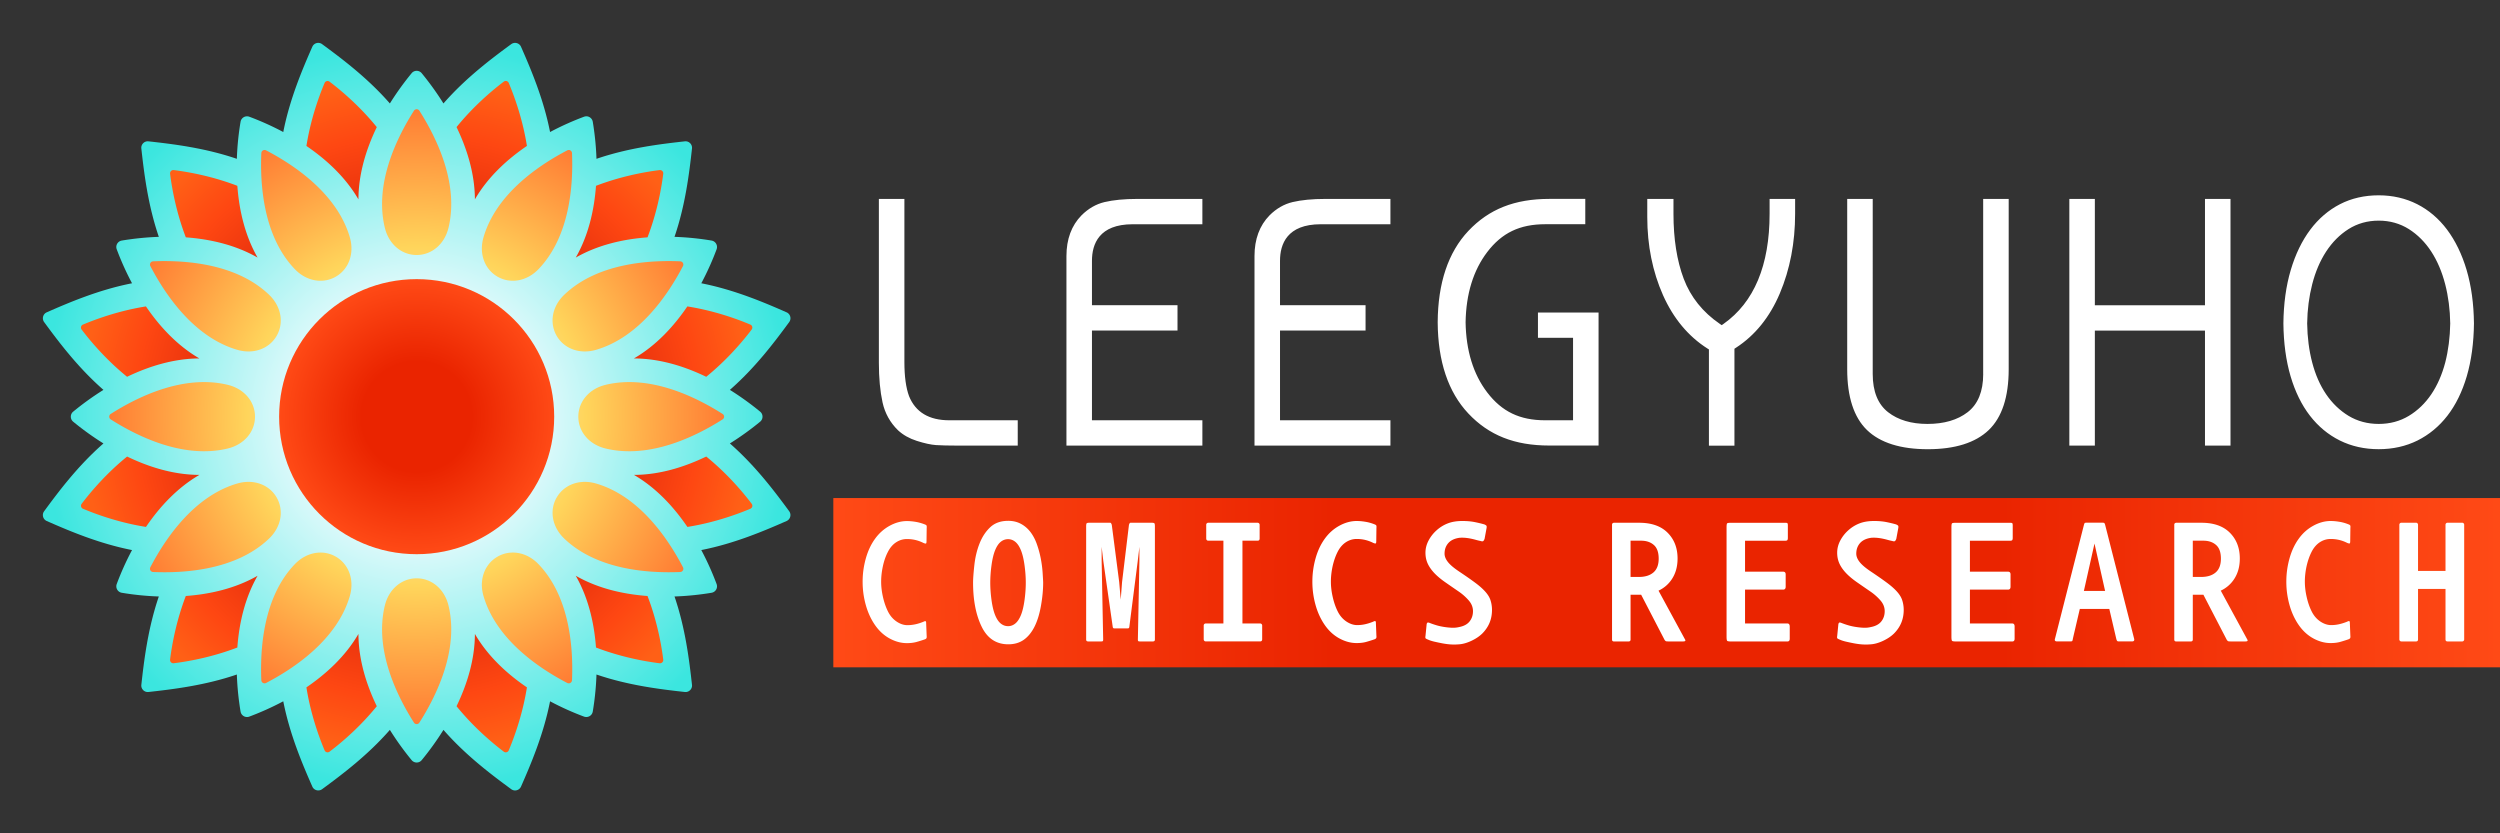<svg id="BI-logo_L" xmlns="http://www.w3.org/2000/svg" viewBox="0 0 768 256">
  <rect x="0" y="0" width="768" height="256" fill="#333333" stroke="none"/>
  <defs>
    <style>
      #BG{fill:url(#G_BG)}#comicsresearch,#leegyuho{fill:#fff}#base{fill:url(#G_base)}#flare{fill:url(#G_flare)}#leaf{fill:url(#G_leaf)}#center{fill:url(#G_center)}
    </style>
    <linearGradient id="G_BG" x1="256" y1="179" x2="768" y2="179" gradientUnits="userSpaceOnUse"><stop offset="0" stop-color="#ff4a16"/><stop offset=".3" stop-color="#ea2400"/><stop offset=".7" stop-color="#ea2400"/> <stop offset="1" stop-color="#ff4a16"/></linearGradient>
    <radialGradient id="G_base" cx="128" cy="128" r="114.83" gradientUnits="userSpaceOnUse"><stop offset="0" stop-color="#fff"/><stop offset=".36" stop-color="#daf9fa"/><stop offset="1" stop-color="#3be6df"/></radialGradient>
    <radialGradient id="G_flare" cx="128" cy="128" r="103.12" gradientUnits="userSpaceOnUse"><stop offset=".5" stop-color="#d72109"/><stop offset=".84" stop-color="#fe4712"/><stop offset="1" stop-color="#ff6016"/></radialGradient>
    <radialGradient id="G_leaf" cx="128" cy="128" r="94.44" gradientUnits="userSpaceOnUse"><stop offset=".2" stop-color="#ffeeb9"/><stop offset=".55" stop-color="#ffd55b"/><stop offset="1" stop-color="#ff7c33"/></radialGradient>
    <radialGradient id="G_center" cx="128" cy="128" r="42.25" gradientUnits="userSpaceOnUse"><stop offset=".4" stop-color="#ea2400"/><stop offset="1" stop-color="#ff4a16"/></radialGradient>
  </defs>
  <path id="BG" d="M256 153h512v52H256z"/>
  <path id="comicsresearch" d="M271.21 174c-.35 1.63-.52 3.2-.52 4.7 0 1.51.19 3.09.57 4.76.38 1.66.9 3.14 1.55 4.44.66 1.3 1.54 2.31 2.64 3.05 1.1.74 2.21 1.1 3.31 1.1.79 0 1.6-.09 2.41-.26s1.65-.44 2.51-.79c.34-.17.57-.23.67-.16.1.07.16.21.16.42l.16 4.05c.03.32.02.55-.05.71-.07.16-.24.29-.52.39-.79.28-1.63.54-2.51.79-.88.24-1.87.37-2.98.37-1.79 0-3.57-.48-5.33-1.44-1.76-.96-3.26-2.35-4.5-4.15-1.24-1.8-2.18-3.86-2.82-6.17-.64-2.31-.96-4.68-.96-7.09 0-2.42.32-4.78.96-7.09.64-2.31 1.57-4.33 2.8-6.04 1.22-1.72 2.73-3.07 4.5-4.05 1.78-.98 3.56-1.47 5.36-1.47.83 0 1.72.08 2.67.24.95.16 1.91.43 2.87.81.28.11.44.23.49.37.05.14.06.39.03.74l-.05 3.99c0 .49-.07.74-.21.76-.14.02-.38-.04-.72-.18-1.59-.81-3.28-1.21-5.07-1.21-1.21 0-2.33.34-3.36 1.02-1.04.68-1.88 1.68-2.54 3-.67 1.29-1.17 2.77-1.52 4.39zm49.09 2.03c.1 1.58.16 2.56.16 2.94 0 2.17-.22 4.54-.67 7.09-.45 2.56-1.11 4.71-1.99 6.46-.88 1.75-1.98 3.09-3.29 4.02-1.31.93-2.9 1.39-4.76 1.39-3.69 0-6.42-1.8-8.18-5.41-1.76-3.61-2.64-8.13-2.64-13.56 0-1.16.13-2.93.39-5.33s.79-4.62 1.6-6.67 1.92-3.72 3.31-5.02c1.4-1.3 3.23-1.94 5.51-1.94 1.45 0 2.74.31 3.88.92 1.14.61 2.1 1.44 2.9 2.47.79 1.03 1.44 2.23 1.94 3.6s.91 2.82 1.22 4.36c.31 1.54.52 3.1.62 4.68zm-5.18 2.94c0-1.68-.13-3.47-.39-5.36-.26-1.89-.63-3.42-1.11-4.6-.48-1.17-1.06-2.03-1.73-2.57-.67-.54-1.41-.81-2.2-.81-.83 0-1.58.27-2.25.81-.67.54-1.25 1.4-1.73 2.57s-.85 2.71-1.11 4.6a39.45 39.45 0 0 0-.39 5.36c0 1.72.13 3.52.39 5.41.26 1.89.63 3.42 1.11 4.6.48 1.17 1.06 2.03 1.73 2.57.67.54 1.42.81 2.25.81.79 0 1.53-.27 2.2-.81.67-.54 1.25-1.4 1.73-2.57s.85-2.71 1.11-4.6c.26-1.89.39-3.69.39-5.41zm38.53-18.39h-6.16c-.24 0-.39.04-.44.13-.05.09-.13.25-.23.5l-2.12 17.6-.41 5.41-.47-5.41-2.28-17.6c-.1-.24-.18-.41-.23-.5-.05-.09-.2-.13-.44-.13h-6.06c-.55 0-.88.06-.98.18-.1.12-.16.43-.16.92v34.79c0 .39.21.58.62.58h3.99c.28 0 .45-.04.52-.13s.1-.24.1-.45l-.47-24.07v-4.41l.52 4.41 2.9 20.28c.07.18.15.28.23.32.09.04.3.05.65.05h3.31c.34 0 .56-.02.65-.05.09-.03.16-.14.23-.32l2.59-20.28.52-4.41v4.41l-.47 24.07c0 .21.03.36.1.45.07.09.24.13.52.13h3.99c.41 0 .62-.19.62-.58v-34.79c0-.49-.05-.8-.16-.92-.1-.12-.43-.18-.98-.18zm33.46 30.95h-5.43V166.1h4.66c.41 0 .62-.23.62-.68v-4.2c0-.17-.06-.32-.18-.45a.604.604 0 0 0-.44-.18h-15.17c-.17 0-.32.06-.44.18a.61.61 0 0 0-.18.45v4.2c0 .21.06.38.18.5s.27.18.44.18h4.66v25.43h-5.43c-.17 0-.32.06-.44.18a.61.61 0 0 0-.18.45v4.2c0 .21.06.38.18.5s.27.18.44.18h16.72c.41 0 .62-.23.62-.68v-4.2c0-.17-.06-.32-.18-.45a.644.644 0 0 0-.45-.18zm23.78-21.94c.66-1.31 1.5-2.31 2.54-3 1.04-.68 2.16-1.02 3.36-1.02 1.79 0 3.48.4 5.07 1.21.34.14.59.2.72.18.14-.02.21-.27.21-.76l.05-3.99c.03-.35.03-.6-.03-.74-.05-.14-.22-.26-.49-.37-.97-.39-1.92-.66-2.87-.81-.95-.16-1.84-.24-2.67-.24-1.79 0-3.58.49-5.36 1.47-1.78.98-3.28 2.33-4.5 4.05-1.23 1.72-2.16 3.73-2.8 6.04-.64 2.31-.96 4.68-.96 7.09 0 2.42.32 4.78.96 7.09.64 2.31 1.58 4.37 2.82 6.17 1.24 1.8 2.74 3.19 4.5 4.15 1.76.96 3.54 1.44 5.33 1.44 1.1 0 2.1-.12 2.98-.37.88-.25 1.72-.51 2.51-.79.28-.11.45-.24.52-.39.07-.16.09-.39.05-.71l-.16-4.05c0-.21-.05-.35-.16-.42-.1-.07-.33-.02-.67.16-.86.35-1.7.61-2.51.79-.81.18-1.61.26-2.41.26-1.1 0-2.21-.37-3.31-1.1-1.1-.74-1.98-1.75-2.64-3.05-.66-1.3-1.17-2.78-1.55-4.44-.38-1.66-.57-3.25-.57-4.76 0-1.51.17-3.07.52-4.7.36-1.6.86-3.08 1.52-4.39zm45.41 12.19c-.79-.89-1.83-1.81-3.11-2.76-1.28-.95-2.88-2.07-4.81-3.36-1.69-1.12-2.88-2.12-3.57-3-.69-.88-1.04-1.73-1.04-2.57 0-1.3.39-2.38 1.16-3.26.78-.88 1.94-1.42 3.49-1.63.48-.03.98-.03 1.5 0 .52.04 1.06.11 1.63.21.57.11 1.13.24 1.68.39.55.16 1.09.29 1.6.39.41.14.7.14.85 0 .16-.14.28-.37.39-.68l.62-3.36c.03-.28.03-.48-.03-.6-.05-.12-.27-.27-.65-.45-.83-.24-1.81-.48-2.95-.71-1.14-.23-2.42-.34-3.83-.34-1.73 0-3.22.25-4.48.74-1.26.49-2.41 1.2-3.44 2.13a11.13 11.13 0 0 0-2.48 3.18c-.62 1.19-.93 2.42-.93 3.68 0 1.19.22 2.28.65 3.26.43.98 1.1 1.95 1.99 2.92.9.96 2.04 1.93 3.42 2.89 1.38.96 2.81 1.95 4.3 2.97 1.1.77 2.09 1.66 2.95 2.65.86 1 1.29 2.09 1.29 3.28 0 1.23-.35 2.28-1.04 3.15-.69.88-1.76 1.45-3.21 1.73-.76.18-1.52.25-2.28.21-.76-.03-1.58-.12-2.46-.26-.88-.14-1.71-.33-2.48-.58-.78-.24-1.34-.44-1.68-.58-.41-.17-.68-.23-.8-.16s-.22.23-.28.47l-.36 3.63c-.07.39-.05.63.05.74.1.11.41.26.93.47.38.17.94.35 1.68.53.74.17 1.58.35 2.51.53.93.17 1.8.29 2.61.34.81.05 1.63.04 2.46-.03 1.17-.07 2.44-.42 3.8-1.05 1.36-.63 2.49-1.38 3.39-2.26 2-2 3-4.41 3-7.25 0-1.05-.15-2.02-.44-2.92-.26-.89-.81-1.79-1.6-2.68zm61.33 14.64c.28.42.09.63-.57.63h-4.45c-.38 0-.64-.02-.78-.05-.14-.04-.29-.18-.47-.42l-7.19-13.87h-3.26v13.77c0 .39-.22.58-.67.58h-4.4c-.41 0-.62-.19-.62-.58v-35.31c0-.17.06-.32.18-.42.12-.11.27-.16.44-.16h7.71c3.8 0 6.71 1.02 8.75 3.07s3.05 4.69 3.05 7.91c0 2.35-.53 4.37-1.58 6.07a9.836 9.836 0 0 1-4.27 3.81l8.13 14.97zm-9.68-20.58c1.07-.93 1.6-2.34 1.6-4.23 0-1.93-.5-3.33-1.5-4.2-1-.88-2.31-1.31-3.93-1.31h-3.21v11.14h2.54c1.93 0 3.43-.47 4.5-1.4zm41.12 15.69h-12.99v-10.4h11.7c.52 0 .78-.3.78-.89v-3.78c0-.56-.26-.84-.78-.84h-11.7v-9.51h12.37c.31 0 .52-.06.62-.18.1-.12.16-.36.16-.71v-3.78c0-.32-.03-.53-.1-.66-.07-.12-.29-.18-.67-.18h-16.72c-.66 0-1.04.06-1.16.18-.12.12-.18.53-.18 1.23v33.53c0 .77.07 1.22.21 1.34.14.12.55.18 1.24.18h17.24c.48 0 .72-.28.72-.84v-3.78c-.02-.61-.26-.91-.74-.91zm33.71-9.75c-.79-.89-1.83-1.81-3.11-2.76-1.28-.95-2.88-2.07-4.81-3.36-1.69-1.12-2.88-2.12-3.57-3-.69-.88-1.04-1.73-1.04-2.57 0-1.3.39-2.38 1.16-3.26.78-.88 1.94-1.42 3.49-1.63.48-.03.98-.03 1.5 0 .52.04 1.06.11 1.63.21.57.11 1.13.24 1.68.39.55.16 1.09.29 1.6.39.41.14.7.14.85 0 .16-.14.28-.37.39-.68l.62-3.36c.03-.28.03-.48-.03-.6-.05-.12-.27-.27-.65-.45-.83-.24-1.81-.48-2.95-.71-1.14-.23-2.42-.34-3.83-.34-1.73 0-3.22.25-4.48.74-1.26.49-2.41 1.2-3.44 2.13a11.13 11.13 0 0 0-2.48 3.18c-.62 1.19-.93 2.42-.93 3.68 0 1.19.22 2.28.65 3.26.43.98 1.09 1.95 1.99 2.92.9.96 2.04 1.93 3.42 2.89 1.38.96 2.81 1.95 4.3 2.97 1.1.77 2.09 1.66 2.95 2.65.86 1 1.29 2.09 1.29 3.28 0 1.23-.35 2.28-1.04 3.15-.69.88-1.76 1.45-3.21 1.73-.76.18-1.52.25-2.28.21-.76-.03-1.58-.12-2.46-.26-.88-.14-1.71-.33-2.48-.58-.78-.24-1.34-.44-1.68-.58-.41-.17-.68-.23-.8-.16s-.22.23-.28.47l-.36 3.63c-.07.39-.05.63.05.74.1.11.41.26.93.47.38.17.94.35 1.68.53.74.17 1.58.35 2.51.53.93.17 1.8.29 2.61.34.81.05 1.63.04 2.46-.03 1.17-.07 2.44-.42 3.8-1.05 1.36-.63 2.49-1.38 3.39-2.26 2-2 3-4.41 3-7.25 0-1.05-.15-2.02-.44-2.92-.26-.89-.81-1.79-1.6-2.68zm35.37 9.75h-12.99v-10.4h11.7c.52 0 .78-.3.78-.89v-3.78c0-.56-.26-.84-.78-.84h-11.7v-9.51h12.37c.31 0 .52-.06.62-.18.1-.12.16-.36.16-.71v-3.78c0-.32-.03-.53-.1-.66-.07-.12-.29-.18-.67-.18h-16.72c-.66 0-1.04.06-1.16.18-.12.12-.18.53-.18 1.23v33.53c0 .77.07 1.22.21 1.34.14.12.55.18 1.24.18h17.24c.48 0 .72-.28.72-.84v-3.78c-.01-.61-.25-.91-.74-.91zm37.44 4.62c.17.6-.03.89-.62.89h-4.09c-.21 0-.36-.04-.47-.13-.1-.09-.21-.34-.31-.76l-2.12-9.09h-9.06l-2.12 9.09c-.07.49-.16.76-.26.81-.1.05-.28.08-.52.08h-4.09c-.62 0-.83-.3-.62-.89l8.9-35c.1-.28.18-.45.23-.5.05-.05.25-.08.6-.08h4.81c.31 0 .5.03.57.08.07.05.16.22.26.5l8.91 35zm-8.9-14.61l-3.26-14.56-3.26 14.56h6.52zm43.66 14.88c.28.42.09.63-.57.63h-4.45c-.38 0-.64-.02-.78-.05-.14-.04-.29-.18-.47-.42l-7.19-13.87h-3.26v13.77c0 .39-.22.58-.67.58h-4.4c-.41 0-.62-.19-.62-.58v-35.31c0-.17.06-.32.18-.42.12-.11.27-.16.44-.16h7.71c3.8 0 6.71 1.02 8.75 3.07s3.05 4.69 3.05 7.91c0 2.35-.53 4.37-1.58 6.07a9.836 9.836 0 0 1-4.27 3.81l8.13 14.97zm-9.68-20.58c1.07-.93 1.6-2.34 1.6-4.23 0-1.93-.5-3.33-1.5-4.2-1-.88-2.31-1.31-3.93-1.31h-3.21v11.14h2.54c1.93 0 3.43-.47 4.5-1.4zm29.42-6.25c.66-1.31 1.5-2.31 2.54-3 1.04-.68 2.16-1.02 3.36-1.02 1.79 0 3.49.4 5.07 1.21.34.14.59.2.72.18.14-.02.21-.27.21-.76l.05-3.99c.03-.35.03-.6-.03-.74-.05-.14-.22-.26-.49-.37-.97-.39-1.92-.66-2.87-.81-.95-.16-1.84-.24-2.67-.24-1.79 0-3.58.49-5.36 1.47-1.78.98-3.28 2.33-4.5 4.05-1.23 1.72-2.16 3.73-2.8 6.04-.64 2.31-.96 4.68-.96 7.09 0 2.42.32 4.78.96 7.09.64 2.31 1.58 4.37 2.82 6.17 1.24 1.8 2.74 3.19 4.5 4.15 1.76.96 3.54 1.44 5.33 1.44 1.1 0 2.1-.12 2.98-.37.88-.25 1.72-.51 2.51-.79.28-.11.45-.24.52-.39.07-.16.09-.39.05-.71l-.16-4.05c0-.21-.05-.35-.16-.42-.1-.07-.33-.02-.67.16-.86.35-1.7.61-2.51.79-.81.18-1.61.26-2.41.26-1.1 0-2.21-.37-3.31-1.1-1.1-.74-1.98-1.75-2.64-3.05-.66-1.3-1.17-2.78-1.55-4.44-.38-1.66-.57-3.25-.57-4.76 0-1.51.17-3.07.52-4.7.36-1.6.86-3.08 1.52-4.39zm46.73-8.83a.604.604 0 0 0-.44-.18h-4.5c-.17 0-.32.06-.44.18a.61.61 0 0 0-.18.45v14.19h-8.44v-14.19c0-.17-.06-.32-.18-.45a.604.604 0 0 0-.44-.18h-4.5c-.17 0-.32.06-.44.18a.61.61 0 0 0-.18.45v35.21c0 .17.06.32.18.45.12.12.27.18.44.18h4.5c.41 0 .62-.21.62-.63v-15.5h8.44v15.5c0 .42.21.63.62.63h4.5c.17 0 .32-.06.44-.18a.61.61 0 0 0 .18-.45v-35.21c0-.18-.06-.32-.18-.45z"/>
  <path id="leegyuho" d="M291.61 129.11h21.04v7.78h-18.42c-2.83 0-5.08-.06-6.69-.16-1.55-.11-3.53-.54-5.89-1.29-2.29-.73-4.24-1.83-5.78-3.26-2.43-2.37-4.02-5.24-4.75-8.55-.75-3.43-1.13-7.52-1.13-12.18V61.11h7.84v50.11c0 4.4.48 7.92 1.43 10.48 1.99 4.92 6.14 7.41 12.35 7.41zm47.69-67.03c-2.6.62-4.97 1.99-7.06 4.07-3.07 3.12-4.63 7.33-4.63 12.51v58.22h41.76v-7.78h-33.92v-27.56h26.28v-7.78h-26.28V80.11c0-5.12 2.17-11.22 12.52-11.22h21.4v-7.78h-20.04c-3.95 0-7.32.33-10.03.97zm57.77 0c-2.6.62-4.98 1.99-7.06 4.07-3.07 3.12-4.63 7.33-4.63 12.51v58.22h41.76v-7.78h-33.92v-27.56h26.28v-7.78h-26.28V80.11c0-5.12 2.17-11.22 12.52-11.22h21.4v-7.78H407.1c-3.95 0-7.33.33-10.03.97zm75.39 41.7h10.78v25.33h-8.54c-7.81 0-13.31-2.64-17.83-8.56-4.27-5.59-6.5-12.84-6.64-21.54.14-8.73 2.38-15.97 6.64-21.57 4.51-5.92 10.01-8.56 17.83-8.56H487V61.1h-11.04c-10.65 0-18.55 3.13-24.89 9.85-6.18 6.56-9.34 15.99-9.41 28.04.07 12.04 3.23 21.47 9.41 28.03 6.33 6.72 14.24 9.85 24.89 9.85h15.12V96h-18.62v7.78zm71.16-38.11c0 15.83-4.76 27.2-14.14 33.82l-.57.4-.57-.39c-5.24-3.58-8.98-8.25-11.1-13.86-2.09-5.53-3.15-12.25-3.15-19.96v-4.56h-8.05v5.56c0 8.71 1.63 16.78 4.83 23.98 3.18 7.15 7.78 12.67 13.65 16.4l.46.29v29.55h7.84v-29.77l.46-.3c5.87-3.8 10.41-9.42 13.49-16.72 3.11-7.36 4.69-15.58 4.69-24.44v-4.56h-7.84v4.56zm65.62 49.22c0 5.34-1.61 9.29-4.79 11.74-3.1 2.39-7.25 3.6-12.34 3.6-4.95 0-9.02-1.21-12.08-3.6-3.14-2.45-4.73-6.39-4.73-11.73V61.11h-7.84v52.33c0 8.49 2.05 14.77 6.08 18.67 4.04 3.91 10.33 5.89 18.67 5.89 8.35 0 14.65-1.98 18.73-5.89 4.07-3.9 6.13-10.18 6.13-18.67V61.11h-7.84v53.78zm68.13-21.11h-33.83V61.11h-7.84v75.78h7.84v-35.33h33.83v35.33h7.84V61.11h-7.84v32.67zM760 99.32c-.06 6.03-.81 11.5-2.21 16.28-1.4 4.75-3.4 8.82-5.95 12.11-2.53 3.27-5.62 5.83-9.18 7.61-3.56 1.77-7.57 2.67-11.93 2.67-4.36 0-8.37-.9-11.93-2.67-3.56-1.77-6.65-4.33-9.18-7.61-2.55-3.29-4.55-7.37-5.95-12.11-1.41-4.78-2.15-10.26-2.21-16.26.06-6.02.82-11.54 2.26-16.39 1.43-4.83 3.45-9 6.01-12.41 2.53-3.38 5.61-6.01 9.13-7.82 3.52-1.81 7.52-2.72 11.87-2.72 4.3 0 8.28.92 11.83 2.72 3.56 1.81 6.64 4.44 9.18 7.82 2.55 3.41 4.58 7.58 6.01 12.41 1.43 4.85 2.19 10.37 2.25 16.37zm-7.29 0c-.06-4.21-.58-8.25-1.55-12.01-.98-3.79-2.41-7.16-4.27-10.02-1.88-2.89-4.2-5.21-6.88-6.91-2.73-1.72-5.85-2.6-9.27-2.6-3.43 0-6.55.87-9.28 2.6-2.69 1.7-5 4.03-6.88 6.91-1.86 2.86-3.3 6.23-4.27 10.02-.97 3.77-1.49 7.81-1.55 12.04.06 4.28.58 8.33 1.55 12.02.97 3.72 2.41 7 4.28 9.75 1.88 2.77 4.2 5 6.89 6.63 2.72 1.64 5.84 2.48 9.26 2.48s6.53-.83 9.26-2.48c2.69-1.62 5.01-3.85 6.89-6.63 1.86-2.75 3.3-6.03 4.28-9.75.95-3.7 1.47-7.74 1.54-12.05z"/>
  <path id="base" d="M224.22 136.23c3.59-2.24 6.74-4.58 9.29-6.68.98-.81.98-2.3 0-3.1-2.55-2.1-5.7-4.44-9.29-6.68 7.82-6.83 13.75-14.73 18.22-20.82a1.99 1.99 0 0 0-.81-3.01c-6.91-3.04-16.01-6.92-26.19-8.92 1.99-3.73 3.55-7.33 4.7-10.43a2.01 2.01 0 0 0-1.55-2.69c-3.26-.55-7.16-1-11.38-1.14 3.36-9.82 4.54-19.63 5.37-27.14.14-1.27-.93-2.34-2.2-2.2-7.5.83-17.32 2.01-27.14 5.37-.14-4.23-.6-8.12-1.14-11.38-.21-1.25-1.5-2-2.69-1.55-3.1 1.16-6.7 2.71-10.43 4.7-2-10.19-5.88-19.28-8.92-26.19-.51-1.17-1.97-1.56-3.01-.81-6.09 4.47-13.99 10.4-20.82 18.22a88.204 88.204 0 0 0-6.68-9.29c-.81-.98-2.3-.98-3.1 0-2.1 2.55-4.44 5.7-6.68 9.29-6.83-7.82-14.73-13.75-20.82-18.22a1.99 1.99 0 0 0-3.01.81c-3.04 6.91-6.92 16.01-8.92 26.19a85.827 85.827 0 0 0-10.43-4.7 2.01 2.01 0 0 0-2.69 1.55c-.55 3.26-1 7.16-1.14 11.38-9.82-3.36-19.63-4.54-27.14-5.37-1.27-.14-2.34.93-2.2 2.2.83 7.5 2.01 17.32 5.37 27.14-4.23.14-8.12.6-11.38 1.14-1.25.21-2 1.5-1.55 2.69 1.16 3.1 2.71 6.7 4.7 10.43-10.19 2-19.28 5.88-26.19 8.92-1.17.51-1.56 1.97-.81 3.01 4.47 6.09 10.4 13.99 18.22 20.82a88.204 88.204 0 0 0-9.29 6.68c-.98.81-.98 2.3 0 3.1 2.55 2.1 5.7 4.44 9.29 6.68-7.82 6.83-13.75 14.73-18.22 20.82a1.99 1.99 0 0 0 .81 3.01c6.91 3.04 16.01 6.92 26.19 8.92a85.827 85.827 0 0 0-4.7 10.43 2.01 2.01 0 0 0 1.55 2.69c3.26.55 7.16 1 11.38 1.14-3.36 9.82-4.54 19.63-5.37 27.14-.14 1.27.93 2.34 2.2 2.2 7.5-.83 17.32-2.01 27.14-5.37.14 4.23.6 8.12 1.14 11.38.21 1.25 1.5 2 2.69 1.55 3.1-1.16 6.7-2.71 10.43-4.7 2 10.19 5.88 19.28 8.92 26.19.51 1.17 1.97 1.56 3.01.81 6.09-4.47 13.99-10.4 20.82-18.22 2.24 3.59 4.58 6.74 6.68 9.29.81.98 2.3.98 3.1 0 2.1-2.55 4.44-5.7 6.68-9.29 6.83 7.82 14.73 13.75 20.82 18.22 1.03.76 2.49.37 3.01-.81 3.04-6.91 6.92-16.01 8.92-26.19 3.73 1.99 7.33 3.55 10.43 4.7 1.19.44 2.48-.3 2.69-1.55.55-3.26 1-7.16 1.14-11.38 9.82 3.36 19.63 4.54 27.14 5.37 1.27.14 2.34-.93 2.2-2.2-.83-7.5-2.01-17.32-5.37-27.14 4.23-.14 8.12-.6 11.38-1.14 1.25-.21 2-1.5 1.55-2.69-1.16-3.1-2.71-6.7-4.7-10.43 10.19-2 19.28-5.88 26.19-8.92 1.17-.51 1.56-1.97.81-3.01-4.47-6.08-10.4-13.99-18.22-20.82z"/>
  <path id="flare" d="M140.25 39.04c4.86-5.99 10.29-10.76 14.51-13.96.52-.4 1.28-.2 1.53.41 2.06 4.88 4.37 11.72 5.58 19.34-6.15 4.18-12.03 9.6-15.98 16.41-.03-7.87-2.41-15.5-5.64-22.2zM79.13 79.13c-3.92-6.83-5.67-14.63-6.22-22.05-7.21-2.76-14.29-4.18-19.54-4.83-.65-.08-1.2.47-1.12 1.12.65 5.25 2.07 12.33 4.83 19.54 7.43.55 15.22 2.3 22.05 6.22zm30.98-17.88c.02-7.88 2.4-15.5 5.64-22.2-4.86-5.99-10.29-10.76-14.51-13.96a.996.996 0 0 0-1.53.41c-2.06 4.88-4.37 11.72-5.58 19.34 6.15 4.18 12.03 9.6 15.98 16.41zm66.76 17.88c6.83-3.92 14.63-5.67 22.05-6.22 2.76-7.21 4.18-14.29 4.83-19.54.08-.65-.47-1.2-1.12-1.12-5.25.65-12.33 2.07-19.54 4.83-.55 7.43-2.3 15.22-6.22 22.05zm17.88 30.98c7.88.02 15.5 2.4 22.2 5.64 5.99-4.86 10.76-10.29 13.96-14.51.4-.52.2-1.28-.41-1.53-4.88-2.06-11.72-4.37-19.34-5.58-4.18 6.15-9.6 12.03-16.41 15.98zm-155.71 5.64c6.7-3.23 14.33-5.61 22.2-5.64-6.81-3.96-12.22-9.83-16.41-15.98-7.62 1.21-14.46 3.53-19.34 5.58a.997.997 0 0 0-.41 1.53c3.2 4.23 7.97 9.65 13.96 14.51zm137.83 61.12c3.92 6.83 5.67 14.63 6.22 22.05 7.21 2.76 14.29 4.18 19.54 4.83.65.08 1.2-.47 1.12-1.12-.65-5.25-2.07-12.33-4.83-19.54-7.43-.55-15.22-2.3-22.05-6.22zM61.25 145.89c-7.88-.02-15.5-2.4-22.2-5.64-5.99 4.86-10.76 10.29-13.96 14.51-.4.52-.2 1.28.41 1.53 4.88 2.06 11.72 4.37 19.34 5.58 4.18-6.15 9.6-12.03 16.41-15.98zm155.71-5.64c-6.7 3.23-14.33 5.62-22.2 5.64 6.81 3.96 12.22 9.83 16.41 15.98 7.62-1.21 14.46-3.53 19.34-5.58.61-.26.81-1.01.41-1.53-3.2-4.23-7.97-9.65-13.96-14.51zm-71.07 54.5c-.02 7.88-2.4 15.5-5.64 22.2 4.86 5.99 10.29 10.76 14.51 13.96.52.4 1.28.2 1.53-.41 2.06-4.88 4.37-11.72 5.58-19.34-6.15-4.18-12.03-9.6-15.98-16.41zm-66.76-17.88c-6.83 3.92-14.63 5.67-22.05 6.22-2.76 7.21-4.18 14.29-4.83 19.54-.08.65.47 1.2 1.12 1.12 5.25-.65 12.33-2.07 19.54-4.83.55-7.43 2.3-15.22 6.22-22.05zm30.98 17.88c-3.96 6.81-9.83 12.22-15.98 16.41 1.21 7.62 3.53 14.46 5.58 19.34.26.61 1.01.81 1.53.41 4.22-3.19 9.64-7.96 14.51-13.96-3.23-6.69-5.61-14.32-5.64-22.2z"/>
  <path id="leaf" d="M118.23 70c-3.35-13.74 3.89-28.05 8.93-35.98a.991.991 0 0 1 1.68 0c5.04 7.93 12.28 22.24 8.93 35.98-1.25 5.11-5.23 8.34-9.77 8.34-4.54 0-8.52-3.23-9.77-8.34zm34.6 14.99c3.93 2.27 9 1.46 12.63-2.34 9.77-10.22 10.65-26.23 10.26-35.62a.997.997 0 0 0-1.46-.84c-8.33 4.35-21.76 13.12-25.72 26.69-1.48 5.05.36 9.84 4.29 12.11zm18.18 18.18c2.27 3.93 7.06 5.77 12.11 4.29 13.57-3.97 22.34-17.39 26.69-25.72a.997.997 0 0 0-.84-1.46c-9.39-.4-25.4.49-35.62 10.26-3.81 3.63-4.61 8.7-2.34 12.63zm6.65 24.83c0 4.54 3.23 8.52 8.34 9.77 13.74 3.35 28.05-3.89 35.98-8.93a.991.991 0 0 0 0-1.68c-7.93-5.04-22.24-12.28-35.98-8.93-5.11 1.25-8.34 5.23-8.34 9.77zm-6.65 24.83c-2.27 3.93-1.46 9 2.34 12.63 10.22 9.77 26.23 10.65 35.62 10.26a.997.997 0 0 0 .84-1.46c-4.35-8.33-13.12-21.76-26.69-25.72-5.05-1.48-9.84.36-12.11 4.29zm-18.18 18.18c-3.93 2.27-5.77 7.06-4.29 12.11 3.97 13.57 17.39 22.34 25.72 26.69a.997.997 0 0 0 1.46-.84c.4-9.39-.49-25.4-10.26-35.62-3.63-3.81-8.7-4.61-12.63-2.34zM128 177.66c-4.54 0-8.52 3.23-9.77 8.34-3.35 13.74 3.89 28.05 8.93 35.98.39.62 1.29.62 1.68 0 5.04-7.93 12.28-22.24 8.93-35.98-1.25-5.11-5.23-8.34-9.77-8.34zm-24.83-6.65c-3.93-2.27-9-1.46-12.63 2.34-9.77 10.22-10.65 26.23-10.26 35.62.03.73.81 1.18 1.46.84 8.33-4.35 21.76-13.12 25.72-26.69 1.48-5.05-.36-9.84-4.29-12.11zm-18.18-18.18c-2.27-3.93-7.06-5.77-12.11-4.29-13.57 3.97-22.34 17.39-26.69 25.72-.34.65.11 1.43.84 1.46 9.39.4 25.4-.49 35.62-10.26 3.81-3.63 4.61-8.7 2.34-12.63zM78.34 128c0-4.54-3.23-8.52-8.34-9.77-13.74-3.35-28.05 3.89-35.98 8.93a.991.991 0 0 0 0 1.68c7.93 5.04 22.24 12.28 35.98 8.93 5.11-1.25 8.34-5.23 8.34-9.77zm6.65-24.83c2.27-3.93 1.46-9-2.34-12.63-10.22-9.77-26.23-10.65-35.62-10.26a.997.997 0 0 0-.84 1.46c4.35 8.33 13.12 21.76 26.69 25.72 5.05 1.48 9.84-.36 12.11-4.29zm18.18-18.18c3.93-2.27 5.77-7.06 4.29-12.11-3.97-13.57-17.39-22.34-25.72-26.69a.997.997 0 0 0-1.46.84c-.4 9.39.49 25.4 10.26 35.62 3.63 3.81 8.7 4.61 12.63 2.34z"/>
  <circle id="center" cx="128" cy="128" r="42.25"/>
</svg>

